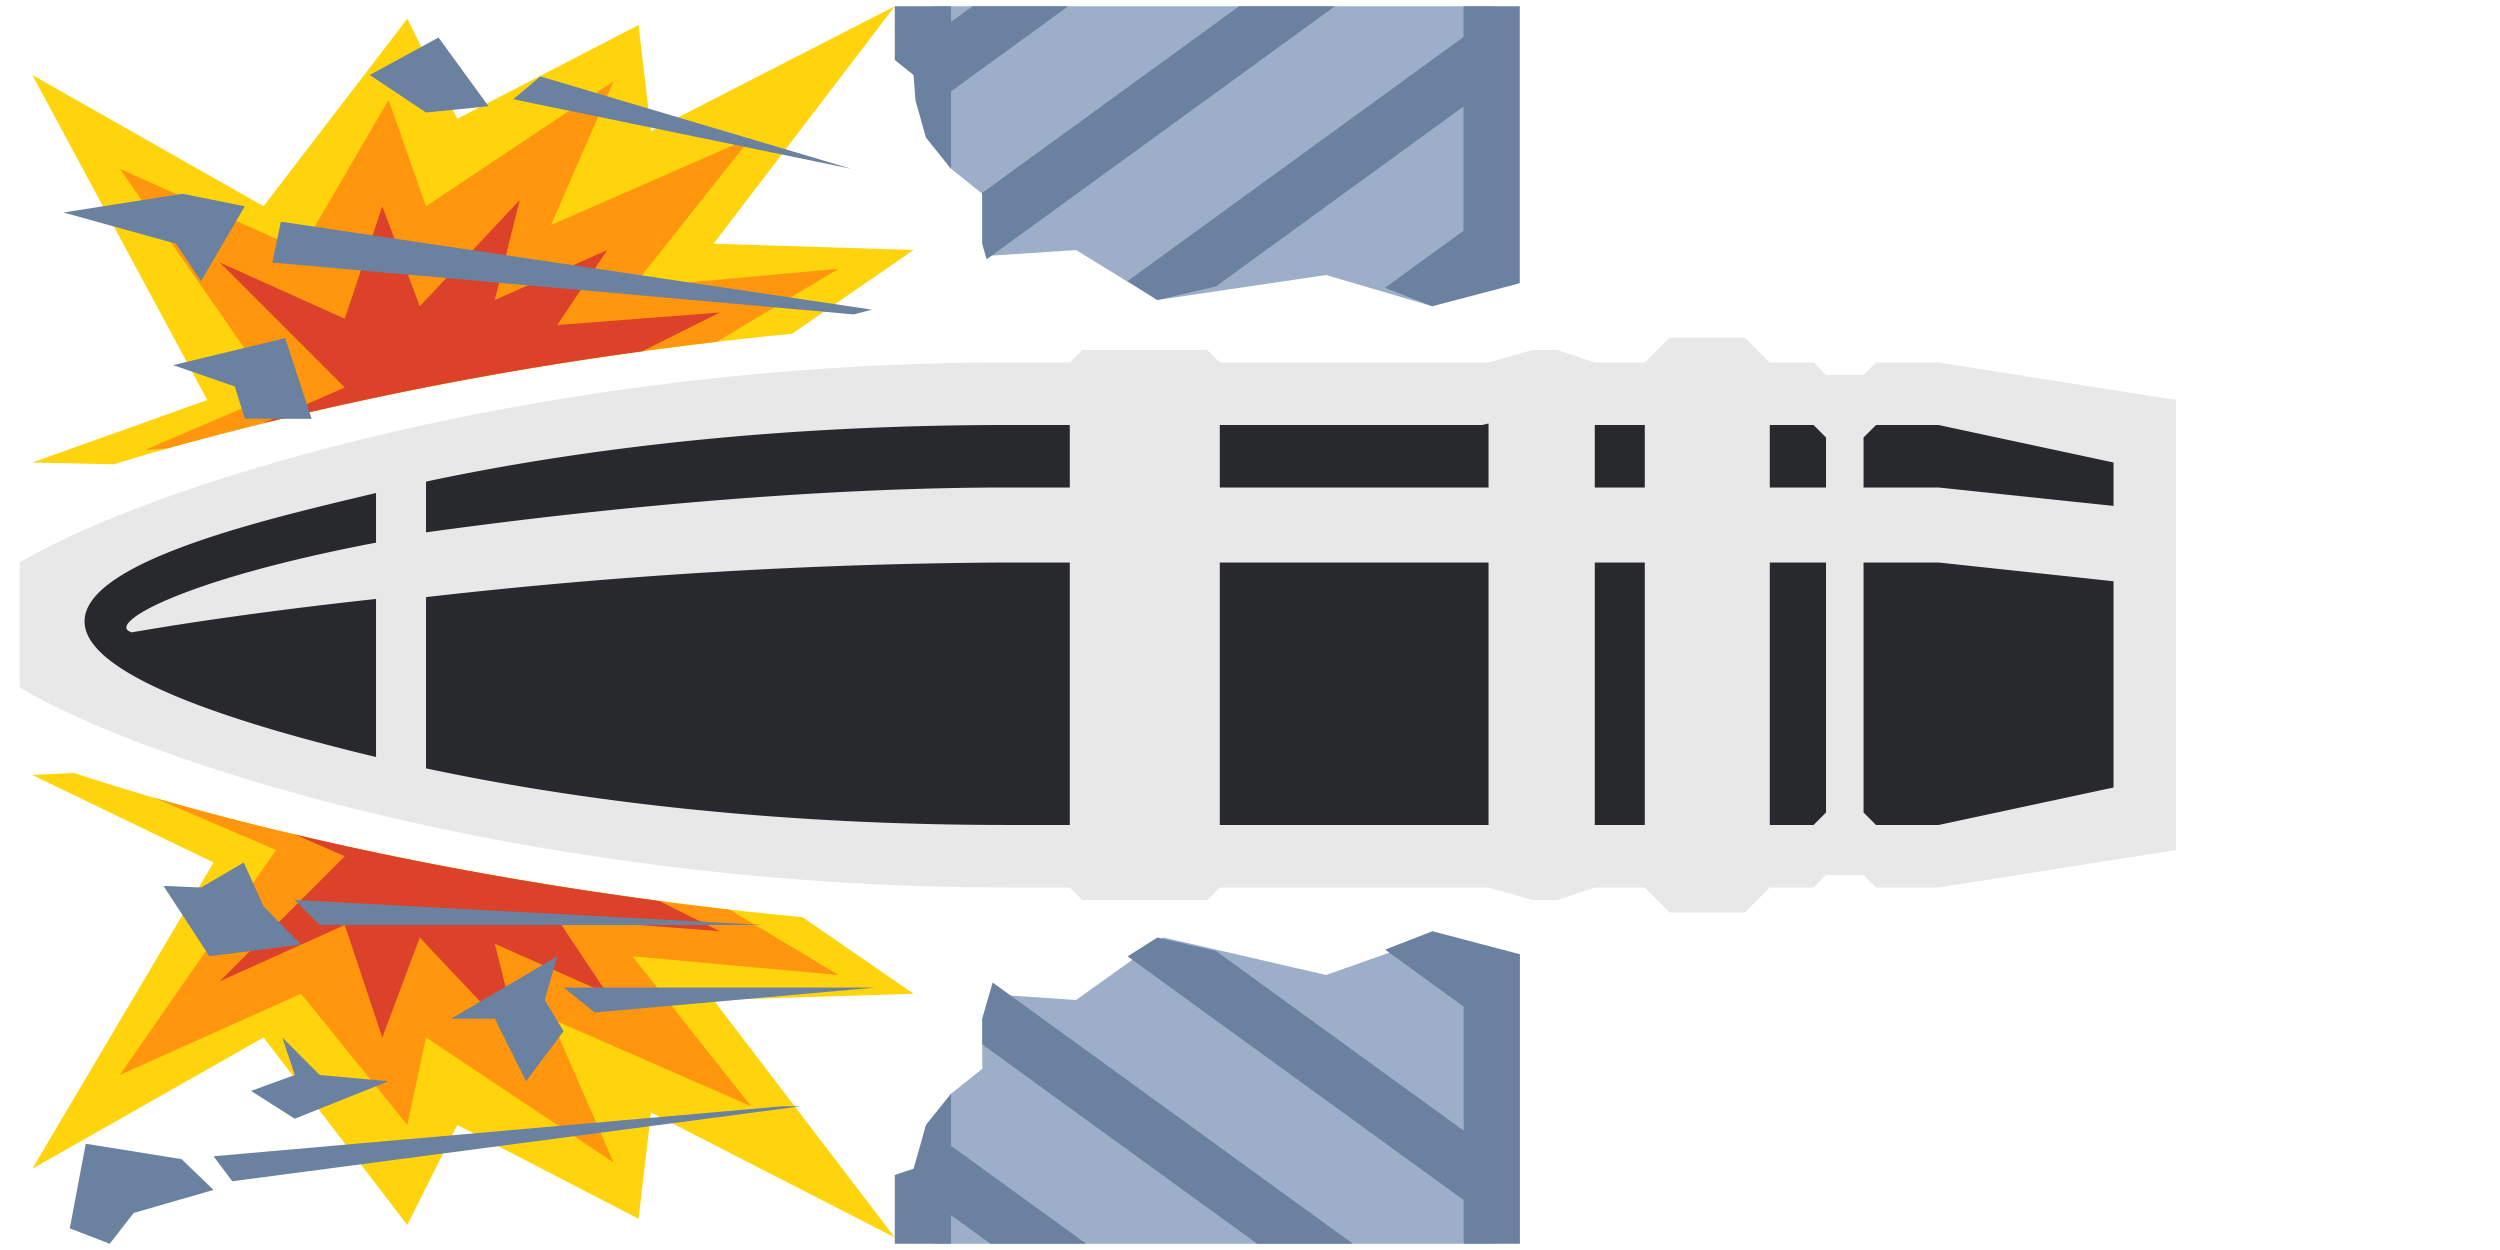<?xml version="1.0" encoding="UTF-8" standalone="no"?>
<svg
   width="400"
   height="200"
   viewBox="0 0 400 200"
   version="1.1"
   id="svg23"
   sodipodi:docname="cannon_ammo_APHE.svg"
   inkscape:version="1.1.2 (b8e25be833, 2022-02-05)"
   xmlns:inkscape="http://www.inkscape.org/namespaces/inkscape"
   xmlns:sodipodi="http://sodipodi.sourceforge.net/DTD/sodipodi-0.dtd"
   xmlns="http://www.w3.org/2000/svg"
   xmlns:svg="http://www.w3.org/2000/svg"
   xmlns:rdf="http://www.w3.org/1999/02/22-rdf-syntax-ns#"
   xmlns:x="adobe:ns:meta/">
  <sodipodi:namedview
     id="namedview25"
     pagecolor="#ffffff"
     bordercolor="#666666"
     borderopacity="1.0"
     inkscape:pageshadow="2"
     inkscape:pageopacity="0.0"
     inkscape:pagecheckerboard="0"
     showgrid="false"
     inkscape:zoom="3.2025"
     inkscape:cx="200"
     inkscape:cy="100.07806"
     inkscape:window-width="3440"
     inkscape:window-height="1361"
     inkscape:window-x="-9"
     inkscape:window-y="-9"
     inkscape:window-maximized="1"
     inkscape:current-layer="svg23" />
  <defs
     id="defs6">
    <style
       id="style4">
      .cls-1 {
        fill: #ffd40d;
      }

      .cls-1, .cls-2, .cls-3, .cls-4, .cls-5, .cls-6 {
        fill-rule: evenodd;
      }

      .cls-2 {
        fill: #ff960d;
      }

      .cls-3 {
        fill: #dc4229;
      }

      .cls-4 {
        fill: #6b81a0;
      }

      .cls-5 {
        fill: #27292c;
      }

      .cls-6 {
        fill: #e8e8e8;
      }

      .cls-7 {
        fill: #9caec8;
      }
    </style>
  </defs>
  <path
     class="cls-1"
     d="M 126.731,53.4 C 84.53,57.508 45.83,65.749 18.171,74.292 L 5.165,74 33.165,64 5.165,12 42.165,33 l 23,-30 8,16 29,-15 2,17 39,-20 -29,38 32,1 z M 11.812,123.668 c 28.256,9.359 70.393,18.72 116.6,23.087 l 17.753,12.245 -32,1 29,38 -39,-20 -2,17 -29,-15 -8,16 -23,-30 L 5.165,187 34.165,138 5.165,124 Z"
     id="path8" />
  <path
     class="cls-2"
     d="M 114.665,54.7 A 577.066,577.066 0 0 0 26.823,71.742 l -3.658,0.258 21,-9 -25,-36 29,13 14,-24 6,17 30,-20 -10,23 32,-14 -19,24 33,-3 z m -90.023,72.933 c 24.751,7.165 56.955,13.913 92.11,17.919 l 17.413,10.448 -33,-3 19,24 -32,-14 10,23 -30,-20 -3,14 -17,-21 -29,13 25,-36 z"
     id="path10" />
  <path
     class="cls-3"
     d="M 102.74,56.212 A 591.307,591.307 0 0 0 42.165,67.689 l 13,-5.689 -20,-20 20,9 6,-18 6,16 16,-17 -4,16 18,-8 -8,12 26,-2 z m -55.47,77.334 c 17.44,4.111 37.181,7.816 58.193,10.6 l 9.702,4.854 -26,-2 8,12 -18,-8 4,16 -16,-17 -6,16 -6,-18 -20,9 20,-20 z"
     id="path12" />
  <path
     class="cls-5"
     d="m 310.166,138 h -149 C 87.43,138 30.907,122.9 9.165,110 V 90 C 30.907,77.1 87.43,62 161.166,62 h 149 l 35,6 v 64 z"
     id="path15" />
  <path
     class="cls-6"
     d="m 310.166,142 h -10 l -2,-2 h -6 l -2,2 h -7 l -4,4 h -12 l -4,-4 h -8 l -6,2 h -4 l -7,-2 h -43 l -2,2 h -20 l -2,-2 h -10 C 87.43,142 24.907,122.9 3.165,110 V 90 C 24.907,77.1 87.43,58 161.166,58 h 10 l 2,-2 h 20 l 2,2 h 43 l 7,-2 h 4 l 6,2 h 8 l 4,-4 h 12 l 4,4 h 7 l 2,2 h 6 l 2,-2 h 10 l 38,6 v 72 z M 60.165,121.124 V 95.831 c -14.292,1.558 -27.648,3.363 -39.05,5.341 -4.4,-1.14 7.16,-8.274 39.05,-14.349 v -7.947 c -25.356,6.09 -90.876,20.424 0,42.248 z M 171.166,68 h -10 c -36.627,0 -68.014,3.728 -93,9.059 v 8.118 C 99.114,80.889 132.494,78 161.166,78 h 10 z m 0,22 h -10 a 856.89,856.89 0 0 0 -93,5.537 v 27.4 c 24.986,5.331 56.373,9.059 93,9.059 h 10 z m 67,-22.25 -1,0.25 h -42 v 10 h 43 z m 0,22.25 h -43 v 42 h 43 z m 25,-22 h -8 v 10 h 8 z m 0,22 h -8 v 42 h 8 z m 29,-20 -2,-2 h -7 v 10 h 9 z m 0,20 h -9 v 42 h 7 l 2,-2 z m 46,-16 -28,-6 h -10 l -2,2 v 8 h 12 l 28,2.947 z m 0,19 -28,-3 h -12 v 40 l 2,2 h 10 l 28,-6 z"
     id="path17" />
  <path
     class="cls-3"
     d="m 229.166,49 -17,-5 -27,4 -13,-8 -14.439,0.963 -0.561,-1.963 v -8 l -5,-4 -4,-5 -0.74,-2.589 2.74,-10.411 -1,-8 h 90 l -1,44 z m -81,131 4,-5 5,-4 v -8 l 1.121,-3.925 13.879,0.925 14,-10 26,6 17,-6 9,5 1,44 h -90 l 1,-8 -2.466,-9.37 z"
     id="path12-3"
     style="fill:#9caec8;fill-rule:evenodd" />
  <path
     class="cls-4"
     d="m 234.19,199 v -6.988 l -53.77,-38.993 4.757,-3.019 9.37,2.159 39.643,28.748 v -19.845 l -12.577,-9.121 7.576,-2.941 14,3.678 V 199 h -9 z m -12.6,-152.945 12.575,-9.136 V 17.044 l -39.633,28.794 -9.367,2.162 -4.755,-3.026 53.755,-39.055 V 1 h 9 v 44.316 l -14,3.684 z M 157.166,39 v -8 l -0.09,-0.072 L 198.266,1 h 15.312 l -55.705,40.474 z m -5,-12 v 0 l -4,-5 -1.684,-5.895 -0.316,-4.105 -3,-2.4 V 1 h 9 v 2.5 l 3.435,-2.5 h 15.311 l -18.746,13.62 z M 82.128,15.881 86.446,12.227 136.166,27 Z m -22.963,-3.881 11,-6 8,11 -10,1 z m 77.432,38.308 -93.032,-8.299 1.376,-6.537 94.555,14.07 z M 28.165,39 l -18,-5 19,-3 10,2 -7,12 z m 0.889,146.462 5.111,4.923 -12.778,3.692 -3.833,4.923 -6.389,-2.462 2.556,-13.538 z M 125.165,177 h 3 l -91,12 -3,-4 z m -30,-15 -5,-4 h 50 z m -11,11 -5,-10 h -7 l 17,-10 -2,7 3,5 z m -33,-25 -4,-4 75,4 z m -1.3,-80.989 -10.7,-0.011 -1.594,-5.161 -9.865,-3.417 17.923,-4.334 z m -23.7,74.739 6,0.25 6.833,-4 3.167,7 6,6.125 -14.667,1.875 z m 25,30.25 11,1 -15,6 -7,-4.454 7,-2.546 -2,-6 z m 97,8 4,-5 v 0 8.327 L 173.784,199 h -15.318 l -6.3,-4.568 V 199 h -9 v -11 l 3,-1 z m 9,-17 1.635,-5.721 0.115,-0.011 57.55,41.732 h -15.318 l -43.982,-31.894 z"
     id="path14"
     style="fill:#6b81a0;fill-rule:evenodd" />
</svg>
